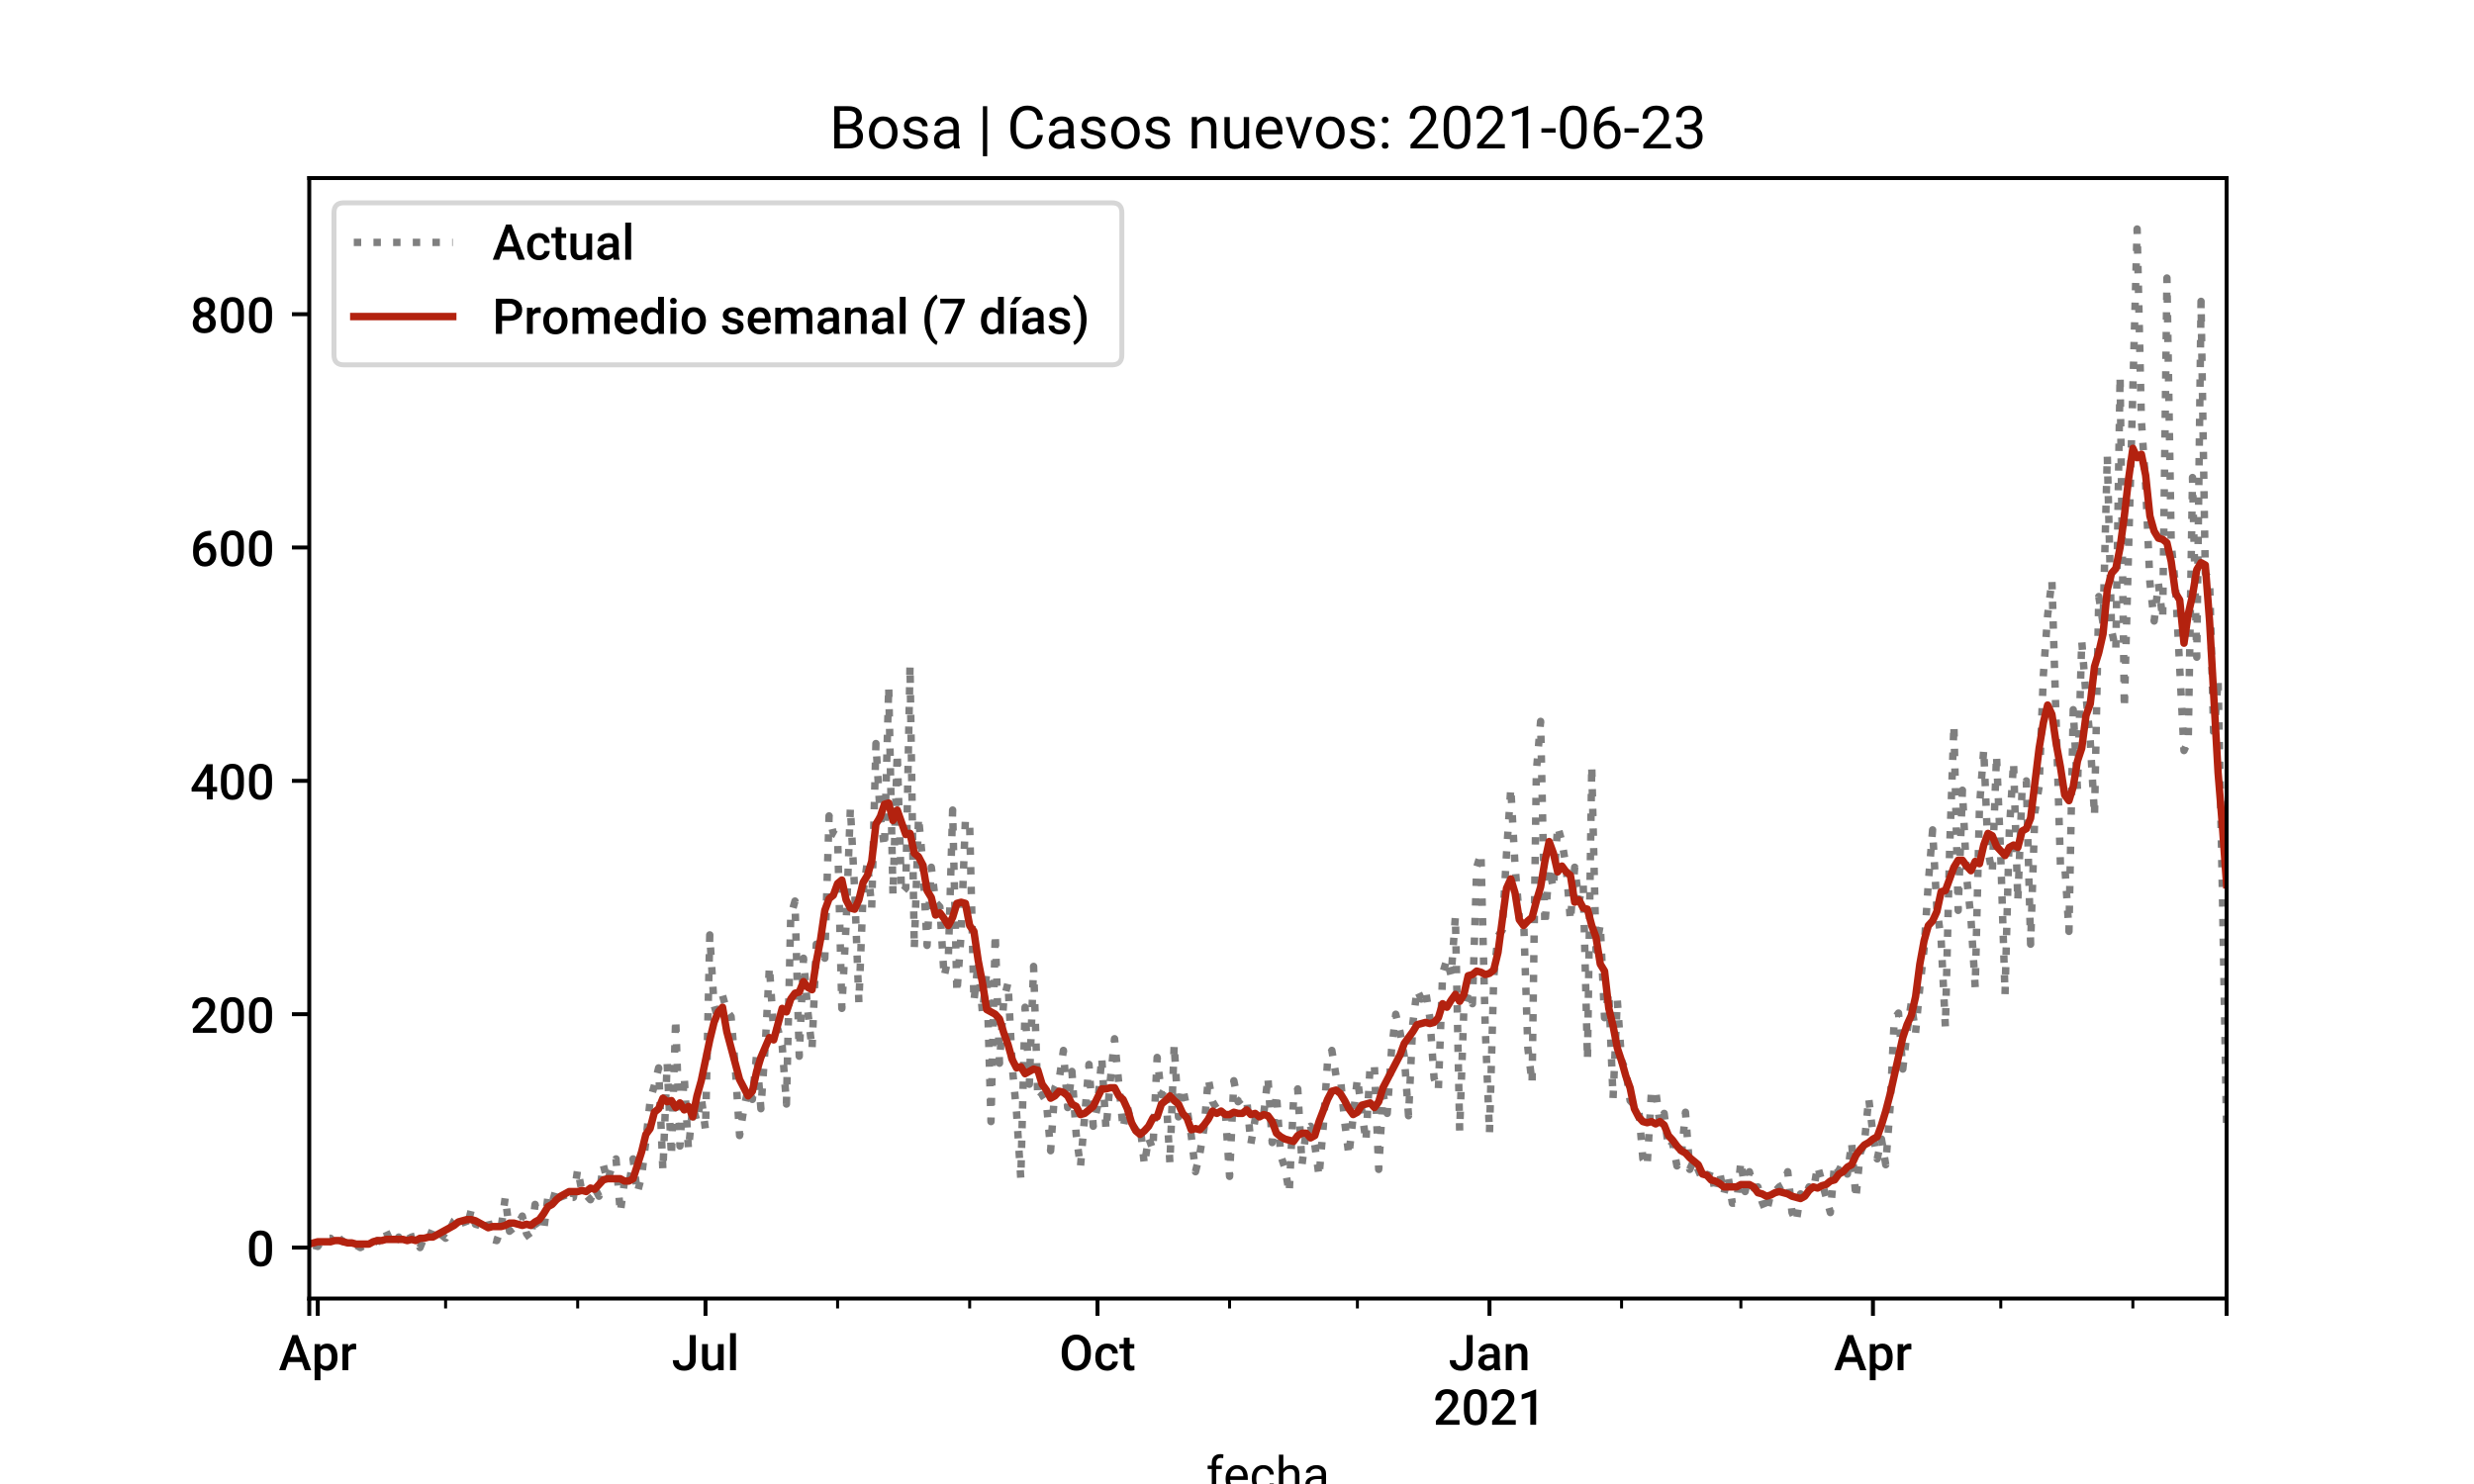 <?xml version="1.0" encoding="utf-8" standalone="no"?>
<!DOCTYPE svg PUBLIC "-//W3C//DTD SVG 1.1//EN"
  "http://www.w3.org/Graphics/SVG/1.1/DTD/svg11.dtd">
<!-- Created with matplotlib (https://matplotlib.org/) -->
<svg height="300pt" version="1.1" viewBox="0 0 500 300" width="500pt" xmlns="http://www.w3.org/2000/svg" xmlns:xlink="http://www.w3.org/1999/xlink">
 <defs>
  <style type="text/css">*{stroke-linecap:butt;stroke-linejoin:round;}</style>
 </defs>
 <g id="figure_1">
  <g id="patch_1">
   <path d="M 0 300 
L 500 300 
L 500 0 
L 0 0 
z
" style="fill:#ffffff;"/>
  </g>
  <g id="axes_1">
   <g id="patch_2">
    <path d="M 62.5 262.5 
L 450 262.5 
L 450 36 
L 62.5 36 
z
" style="fill:#ffffff;"/>
   </g>
   <g id="matplotlib.axis_1">
    <g id="xtick_1">
     <g id="line2d_1">
      <defs>
       <path d="M 0 0 
L 0 3.5 
" id="mea5e729e3e" style="stroke:#000000;stroke-width:0.8;"/>
      </defs>
      <g>
       <use style="stroke:#000000;stroke-width:0.8;" x="62.5" xlink:href="#mea5e729e3e" y="262.5"/>
      </g>
     </g>
    </g>
    <g id="xtick_2">
     <g id="line2d_2">
      <g>
       <use style="stroke:#000000;stroke-width:0.8;" x="64.222" xlink:href="#mea5e729e3e" y="262.5"/>
      </g>
     </g>
     <g id="text_1">
      <!-- Apr -->
      <g transform="translate(56.322 277)scale(0.1 -0.1)">
       <defs>
        <path d="M 47.016 16.547 
L 19.484 16.547 
L 13.719 0 
L 0.875 0 
L 27.734 71.094 
L 38.812 71.094 
L 65.719 0 
L 52.828 0 
z
M 22.953 26.516 
L 43.562 26.516 
L 33.25 56 
z
" id="Roboto-Medium-65"/>
        <path d="M 52.344 25.875 
Q 52.344 13.625 46.781 6.312 
Q 41.219 -0.984 31.844 -0.984 
Q 23.141 -0.984 17.922 4.734 
L 17.922 -20.312 
L 6.062 -20.312 
L 6.062 52.828 
L 17 52.828 
L 17.484 47.469 
Q 22.703 53.812 31.688 53.812 
Q 41.359 53.812 46.844 46.609 
Q 52.344 39.406 52.344 26.609 
z
M 40.531 26.906 
Q 40.531 34.812 37.375 39.453 
Q 34.234 44.094 28.375 44.094 
Q 21.094 44.094 17.922 38.094 
L 17.922 14.656 
Q 21.141 8.5 28.469 8.5 
Q 34.125 8.5 37.328 13.062 
Q 40.531 17.625 40.531 26.906 
z
" id="Roboto-Medium-112"/>
        <path d="M 33.734 42 
Q 31.391 42.391 28.906 42.391 
Q 20.75 42.391 17.922 36.141 
L 17.922 0 
L 6.062 0 
L 6.062 52.828 
L 17.391 52.828 
L 17.672 46.922 
Q 21.969 53.812 29.594 53.812 
Q 32.125 53.812 33.797 53.125 
z
" id="Roboto-Medium-114"/>
       </defs>
       <use xlink:href="#Roboto-Medium-65"/>
       <use x="66.553" xlink:href="#Roboto-Medium-112"/>
       <use x="122.852" xlink:href="#Roboto-Medium-114"/>
      </g>
     </g>
    </g>
    <g id="xtick_3">
     <g id="line2d_3">
      <g>
       <use style="stroke:#000000;stroke-width:0.8;" x="142.583" xlink:href="#mea5e729e3e" y="262.5"/>
      </g>
     </g>
     <g id="text_2">
      <!-- Jul -->
      <g transform="translate(135.753 277)scale(0.1 -0.1)">
       <defs>
        <path d="M 36.328 71.094 
L 48.641 71.094 
L 48.641 21.234 
Q 48.641 11.031 42.266 5.016 
Q 35.891 -0.984 25.438 -0.984 
Q 14.312 -0.984 8.25 4.625 
Q 2.203 10.25 2.203 20.266 
L 14.5 20.266 
Q 14.5 14.594 17.312 11.734 
Q 20.125 8.891 25.438 8.891 
Q 30.422 8.891 33.375 12.188 
Q 36.328 15.484 36.328 21.297 
z
" id="Roboto-Medium-74"/>
        <path d="M 38.094 5.172 
Q 32.859 -0.984 23.25 -0.984 
Q 14.656 -0.984 10.234 4.047 
Q 5.812 9.078 5.812 18.609 
L 5.812 52.828 
L 17.672 52.828 
L 17.672 18.75 
Q 17.672 8.688 26.031 8.688 
Q 34.672 8.688 37.703 14.891 
L 37.703 52.828 
L 49.562 52.828 
L 49.562 0 
L 38.375 0 
z
" id="Roboto-Medium-117"/>
        <path d="M 18.703 0 
L 6.844 0 
L 6.844 75 
L 18.703 75 
z
" id="Roboto-Medium-108"/>
       </defs>
       <use xlink:href="#Roboto-Medium-74"/>
       <use x="55.518" xlink:href="#Roboto-Medium-117"/>
       <use x="111.084" xlink:href="#Roboto-Medium-108"/>
      </g>
     </g>
    </g>
    <g id="xtick_4">
     <g id="line2d_4">
      <g>
       <use style="stroke:#000000;stroke-width:0.8;" x="221.806" xlink:href="#mea5e729e3e" y="262.5"/>
      </g>
     </g>
     <g id="text_3">
      <!-- Oct -->
      <g transform="translate(214.074 277)scale(0.1 -0.1)">
       <defs>
        <path d="M 63.969 33.688 
Q 63.969 23.25 60.344 15.359 
Q 56.734 7.469 50.016 3.234 
Q 43.312 -0.984 34.578 -0.984 
Q 25.922 -0.984 19.156 3.234 
Q 12.406 7.469 8.719 15.281 
Q 5.031 23.094 4.984 33.297 
L 4.984 37.312 
Q 4.984 47.703 8.672 55.656 
Q 12.359 63.625 19.062 67.844 
Q 25.781 72.078 34.469 72.078 
Q 43.172 72.078 49.875 67.891 
Q 56.594 63.719 60.25 55.875 
Q 63.922 48.047 63.969 37.641 
z
M 51.609 37.406 
Q 51.609 49.219 47.141 55.516 
Q 42.672 61.812 34.469 61.812 
Q 26.469 61.812 21.953 55.531 
Q 17.438 49.266 17.328 37.797 
L 17.328 33.688 
Q 17.328 21.969 21.891 15.578 
Q 26.469 9.188 34.578 9.188 
Q 42.781 9.188 47.188 15.438 
Q 51.609 21.688 51.609 33.688 
z
" id="Roboto-Medium-79"/>
        <path d="M 27.781 8.5 
Q 32.234 8.5 35.156 11.078 
Q 38.094 13.672 38.281 17.484 
L 49.469 17.484 
Q 49.266 12.547 46.375 8.266 
Q 43.5 4 38.562 1.5 
Q 33.641 -0.984 27.938 -0.984 
Q 16.844 -0.984 10.344 6.188 
Q 3.859 13.375 3.859 26.031 
L 3.859 27.25 
Q 3.859 39.312 10.297 46.562 
Q 16.75 53.812 27.875 53.812 
Q 37.312 53.812 43.234 48.312 
Q 49.172 42.828 49.469 33.891 
L 38.281 33.891 
Q 38.094 38.422 35.188 41.344 
Q 32.281 44.281 27.781 44.281 
Q 22.016 44.281 18.891 40.109 
Q 15.766 35.938 15.719 27.438 
L 15.719 25.531 
Q 15.719 16.938 18.812 12.719 
Q 21.922 8.5 27.781 8.5 
z
" id="Roboto-Medium-99"/>
        <path d="M 20.953 65.672 
L 20.953 52.828 
L 30.281 52.828 
L 30.281 44.047 
L 20.953 44.047 
L 20.953 14.547 
Q 20.953 11.531 22.141 10.188 
Q 23.344 8.844 26.422 8.844 
Q 28.469 8.844 30.562 9.328 
L 30.562 0.141 
Q 26.516 -0.984 22.75 -0.984 
Q 9.078 -0.984 9.078 14.109 
L 9.078 44.047 
L 0.391 44.047 
L 0.391 52.828 
L 9.078 52.828 
L 9.078 65.672 
z
" id="Roboto-Medium-116"/>
       </defs>
       <use xlink:href="#Roboto-Medium-79"/>
       <use x="69.043" xlink:href="#Roboto-Medium-99"/>
       <use x="121.387" xlink:href="#Roboto-Medium-116"/>
      </g>
     </g>
    </g>
    <g id="xtick_5">
     <g id="line2d_5">
      <g>
       <use style="stroke:#000000;stroke-width:0.8;" x="301.028" xlink:href="#mea5e729e3e" y="262.5"/>
      </g>
     </g>
     <g id="text_4">
      <!-- Jan -->
      <g transform="translate(292.766 277)scale(0.1 -0.1)">
       <defs>
        <path d="M 37.641 0 
Q 36.859 1.516 36.281 4.938 
Q 30.609 -0.984 22.406 -0.984 
Q 14.453 -0.984 9.422 3.562 
Q 4.391 8.109 4.391 14.797 
Q 4.391 23.25 10.656 27.766 
Q 16.938 32.281 28.609 32.281 
L 35.891 32.281 
L 35.891 35.75 
Q 35.891 39.844 33.594 42.312 
Q 31.297 44.781 26.609 44.781 
Q 22.562 44.781 19.969 42.75 
Q 17.391 40.719 17.391 37.594 
L 5.516 37.594 
Q 5.516 41.938 8.391 45.719 
Q 11.281 49.516 16.234 51.656 
Q 21.188 53.812 27.297 53.812 
Q 36.578 53.812 42.094 49.141 
Q 47.609 44.484 47.75 36.031 
L 47.75 12.203 
Q 47.75 5.078 49.75 0.828 
L 49.75 0 
z
M 24.609 8.547 
Q 28.125 8.547 31.219 10.25 
Q 34.328 11.969 35.891 14.844 
L 35.891 24.812 
L 29.5 24.812 
Q 22.906 24.812 19.578 22.516 
Q 16.266 20.219 16.266 16.016 
Q 16.266 12.594 18.531 10.562 
Q 20.797 8.547 24.609 8.547 
z
" id="Roboto-Medium-97"/>
        <path d="M 17.094 52.828 
L 17.438 46.734 
Q 23.297 53.812 32.812 53.812 
Q 49.312 53.812 49.609 34.906 
L 49.609 0 
L 37.75 0 
L 37.75 34.234 
Q 37.75 39.266 35.578 41.672 
Q 33.406 44.094 28.469 44.094 
Q 21.297 44.094 17.781 37.594 
L 17.781 0 
L 5.906 0 
L 5.906 52.828 
z
" id="Roboto-Medium-110"/>
       </defs>
       <use xlink:href="#Roboto-Medium-74"/>
       <use x="55.518" xlink:href="#Roboto-Medium-97"/>
       <use x="109.619" xlink:href="#Roboto-Medium-110"/>
      </g>
      <!-- 2021 -->
      <g transform="translate(289.659 288.031)scale(0.1 -0.1)">
       <defs>
        <path d="M 53.125 0 
L 5.328 0 
L 5.328 8.156 
L 29 33.984 
Q 34.125 39.703 36.297 43.531 
Q 38.484 47.359 38.484 51.219 
Q 38.484 56.297 35.625 59.422 
Q 32.766 62.547 27.938 62.547 
Q 22.172 62.547 19 59.031 
Q 15.828 55.516 15.828 49.422 
L 3.953 49.422 
Q 3.953 55.906 6.906 61.109 
Q 9.859 66.312 15.344 69.188 
Q 20.844 72.078 28.031 72.078 
Q 38.375 72.078 44.359 66.875 
Q 50.344 61.672 50.344 52.484 
Q 50.344 47.172 47.344 41.328 
Q 44.344 35.5 37.5 28.078 
L 20.125 9.469 
L 53.125 9.469 
z
" id="Roboto-Medium-50"/>
        <path d="M 51.656 29.938 
Q 51.656 14.594 45.922 6.797 
Q 40.188 -0.984 28.469 -0.984 
Q 16.938 -0.984 11.109 6.609 
Q 5.281 14.203 5.125 29.109 
L 5.125 41.406 
Q 5.125 56.734 10.859 64.406 
Q 16.609 72.078 28.375 72.078 
Q 40.047 72.078 45.781 64.594 
Q 51.516 57.125 51.656 42.234 
z
M 39.797 43.219 
Q 39.797 53.219 37.062 57.875 
Q 34.328 62.547 28.375 62.547 
Q 22.562 62.547 19.828 58.125 
Q 17.094 53.719 16.938 44.344 
L 16.938 28.219 
Q 16.938 18.266 19.719 13.375 
Q 22.516 8.5 28.469 8.5 
Q 34.188 8.5 36.922 13.016 
Q 39.656 17.531 39.797 27.156 
z
" id="Roboto-Medium-48"/>
        <path d="M 37.453 0 
L 25.641 0 
L 25.641 57.078 
L 8.203 51.125 
L 8.203 61.141 
L 35.938 71.344 
L 37.453 71.344 
z
" id="Roboto-Medium-49"/>
       </defs>
       <use xlink:href="#Roboto-Medium-50"/>
       <use x="56.836" xlink:href="#Roboto-Medium-48"/>
       <use x="113.672" xlink:href="#Roboto-Medium-50"/>
       <use x="170.508" xlink:href="#Roboto-Medium-49"/>
      </g>
     </g>
    </g>
    <g id="xtick_6">
     <g id="line2d_6">
      <g>
       <use style="stroke:#000000;stroke-width:0.8;" x="378.528" xlink:href="#mea5e729e3e" y="262.5"/>
      </g>
     </g>
     <g id="text_5">
      <!-- Apr -->
      <g transform="translate(370.628 277)scale(0.1 -0.1)">
       <use xlink:href="#Roboto-Medium-65"/>
       <use x="66.553" xlink:href="#Roboto-Medium-112"/>
       <use x="122.852" xlink:href="#Roboto-Medium-114"/>
      </g>
     </g>
    </g>
    <g id="xtick_7">
     <g id="line2d_7">
      <g>
       <use style="stroke:#000000;stroke-width:0.8;" x="450" xlink:href="#mea5e729e3e" y="262.5"/>
      </g>
     </g>
    </g>
    <g id="xtick_8">
     <g id="line2d_8">
      <defs>
       <path d="M 0 0 
L 0 2 
" id="m46656e8415" style="stroke:#000000;stroke-width:0.6;"/>
      </defs>
      <g>
       <use style="stroke:#000000;stroke-width:0.6;" x="90.056" xlink:href="#m46656e8415" y="262.5"/>
      </g>
     </g>
    </g>
    <g id="xtick_9">
     <g id="line2d_9">
      <g>
       <use style="stroke:#000000;stroke-width:0.6;" x="116.75" xlink:href="#m46656e8415" y="262.5"/>
      </g>
     </g>
    </g>
    <g id="xtick_10">
     <g id="line2d_10">
      <g>
       <use style="stroke:#000000;stroke-width:0.6;" x="169.278" xlink:href="#m46656e8415" y="262.5"/>
      </g>
     </g>
    </g>
    <g id="xtick_11">
     <g id="line2d_11">
      <g>
       <use style="stroke:#000000;stroke-width:0.6;" x="195.972" xlink:href="#m46656e8415" y="262.5"/>
      </g>
     </g>
    </g>
    <g id="xtick_12">
     <g id="line2d_12">
      <g>
       <use style="stroke:#000000;stroke-width:0.6;" x="248.5" xlink:href="#m46656e8415" y="262.5"/>
      </g>
     </g>
    </g>
    <g id="xtick_13">
     <g id="line2d_13">
      <g>
       <use style="stroke:#000000;stroke-width:0.6;" x="274.333" xlink:href="#m46656e8415" y="262.5"/>
      </g>
     </g>
    </g>
    <g id="xtick_14">
     <g id="line2d_14">
      <g>
       <use style="stroke:#000000;stroke-width:0.6;" x="327.722" xlink:href="#m46656e8415" y="262.5"/>
      </g>
     </g>
    </g>
    <g id="xtick_15">
     <g id="line2d_15">
      <g>
       <use style="stroke:#000000;stroke-width:0.6;" x="351.833" xlink:href="#m46656e8415" y="262.5"/>
      </g>
     </g>
    </g>
    <g id="xtick_16">
     <g id="line2d_16">
      <g>
       <use style="stroke:#000000;stroke-width:0.6;" x="404.361" xlink:href="#m46656e8415" y="262.5"/>
      </g>
     </g>
    </g>
    <g id="xtick_17">
     <g id="line2d_17">
      <g>
       <use style="stroke:#000000;stroke-width:0.6;" x="431.056" xlink:href="#m46656e8415" y="262.5"/>
      </g>
     </g>
    </g>
    <g id="text_6">
     <!-- fecha -->
     <g transform="translate(243.774 301.562)scale(0.1 -0.1)">
      <defs>
       <path d="M 11.281 0 
L 11.281 45.844 
L 2.938 45.844 
L 2.938 52.828 
L 11.281 52.828 
L 11.281 58.25 
Q 11.281 66.75 15.812 71.391 
Q 20.359 76.031 28.656 76.031 
Q 31.781 76.031 34.859 75.203 
L 34.375 67.875 
Q 32.078 68.312 29.5 68.312 
Q 25.094 68.312 22.703 65.75 
Q 20.312 63.188 20.312 58.406 
L 20.312 52.828 
L 31.594 52.828 
L 31.594 45.844 
L 20.312 45.844 
L 20.312 0 
z
" id="Roboto-Regular-102"/>
       <path d="M 28.766 -0.984 
Q 18.016 -0.984 11.281 6.078 
Q 4.547 13.141 4.547 24.953 
L 4.547 26.609 
Q 4.547 34.469 7.547 40.641 
Q 10.547 46.828 15.938 50.312 
Q 21.344 53.812 27.641 53.812 
Q 37.938 53.812 43.641 47.016 
Q 49.359 40.234 49.359 27.594 
L 49.359 23.828 
L 13.578 23.828 
Q 13.766 16.016 18.141 11.203 
Q 22.516 6.391 29.25 6.391 
Q 34.031 6.391 37.344 8.344 
Q 40.672 10.297 43.172 13.531 
L 48.688 9.234 
Q 42.047 -0.984 28.766 -0.984 
z
M 27.641 46.391 
Q 22.172 46.391 18.453 42.406 
Q 14.75 38.422 13.875 31.25 
L 40.328 31.25 
L 40.328 31.938 
Q 39.938 38.812 36.609 42.594 
Q 33.297 46.391 27.641 46.391 
z
" id="Roboto-Regular-101"/>
       <path d="M 28.031 6.391 
Q 32.859 6.391 36.469 9.312 
Q 40.094 12.25 40.484 16.656 
L 49.031 16.656 
Q 48.781 12.109 45.891 8 
Q 43.016 3.906 38.203 1.453 
Q 33.406 -0.984 28.031 -0.984 
Q 17.234 -0.984 10.859 6.219 
Q 4.5 13.422 4.5 25.922 
L 4.5 27.438 
Q 4.5 35.156 7.328 41.156 
Q 10.156 47.172 15.453 50.484 
Q 20.75 53.812 27.984 53.812 
Q 36.859 53.812 42.75 48.484 
Q 48.641 43.172 49.031 34.672 
L 40.484 34.672 
Q 40.094 39.797 36.594 43.094 
Q 33.109 46.391 27.984 46.391 
Q 21.094 46.391 17.312 41.422 
Q 13.531 36.469 13.531 27.094 
L 13.531 25.391 
Q 13.531 16.266 17.281 11.328 
Q 21.047 6.391 28.031 6.391 
z
" id="Roboto-Regular-99"/>
       <path d="M 15.875 46.438 
Q 21.875 53.812 31.5 53.812 
Q 48.25 53.812 48.391 34.906 
L 48.391 0 
L 39.359 0 
L 39.359 34.969 
Q 39.312 40.672 36.75 43.406 
Q 34.188 46.141 28.766 46.141 
Q 24.359 46.141 21.031 43.797 
Q 17.719 41.453 15.875 37.641 
L 15.875 0 
L 6.844 0 
L 6.844 75 
L 15.875 75 
z
" id="Roboto-Regular-104"/>
       <path d="M 39.453 0 
Q 38.672 1.562 38.188 5.562 
Q 31.891 -0.984 23.141 -0.984 
Q 15.328 -0.984 10.328 3.438 
Q 5.328 7.859 5.328 14.656 
Q 5.328 22.906 11.594 27.469 
Q 17.875 32.031 29.25 32.031 
L 38.031 32.031 
L 38.031 36.188 
Q 38.031 40.922 35.203 43.719 
Q 32.375 46.531 26.859 46.531 
Q 22.016 46.531 18.75 44.094 
Q 15.484 41.656 15.484 38.188 
L 6.391 38.188 
Q 6.391 42.141 9.203 45.828 
Q 12.016 49.516 16.812 51.656 
Q 21.625 53.812 27.391 53.812 
Q 36.531 53.812 41.703 49.234 
Q 46.875 44.672 47.078 36.672 
L 47.078 12.359 
Q 47.078 5.078 48.922 0.781 
L 48.922 0 
z
M 24.469 6.891 
Q 28.719 6.891 32.516 9.078 
Q 36.328 11.281 38.031 14.797 
L 38.031 25.641 
L 30.953 25.641 
Q 14.359 25.641 14.359 15.922 
Q 14.359 11.672 17.188 9.281 
Q 20.016 6.891 24.469 6.891 
z
" id="Roboto-Regular-97"/>
      </defs>
      <use xlink:href="#Roboto-Regular-102"/>
      <use x="34.717" xlink:href="#Roboto-Regular-101"/>
      <use x="87.695" xlink:href="#Roboto-Regular-99"/>
      <use x="140.039" xlink:href="#Roboto-Regular-104"/>
      <use x="195.117" xlink:href="#Roboto-Regular-97"/>
     </g>
    </g>
   </g>
   <g id="matplotlib.axis_2">
    <g id="ytick_1">
     <g id="line2d_18">
      <defs>
       <path d="M 0 0 
L -3.5 0 
" id="me36cb6177e" style="stroke:#000000;stroke-width:0.8;"/>
      </defs>
      <g>
       <use style="stroke:#000000;stroke-width:0.8;" x="62.5" xlink:href="#me36cb6177e" y="252.205"/>
      </g>
     </g>
     <g id="text_7">
      <!-- 0 -->
      <g transform="translate(49.816 255.955)scale(0.1 -0.1)">
       <use xlink:href="#Roboto-Medium-48"/>
      </g>
     </g>
    </g>
    <g id="ytick_2">
     <g id="line2d_19">
      <g>
       <use style="stroke:#000000;stroke-width:0.8;" x="62.5" xlink:href="#me36cb6177e" y="205.032"/>
      </g>
     </g>
     <g id="text_8">
      <!-- 200 -->
      <g transform="translate(38.447 208.782)scale(0.1 -0.1)">
       <use xlink:href="#Roboto-Medium-50"/>
       <use x="56.836" xlink:href="#Roboto-Medium-48"/>
       <use x="113.672" xlink:href="#Roboto-Medium-48"/>
      </g>
     </g>
    </g>
    <g id="ytick_3">
     <g id="line2d_20">
      <g>
       <use style="stroke:#000000;stroke-width:0.8;" x="62.5" xlink:href="#me36cb6177e" y="157.859"/>
      </g>
     </g>
     <g id="text_9">
      <!-- 400 -->
      <g transform="translate(38.447 161.609)scale(0.1 -0.1)">
       <defs>
        <path d="M 45.453 25.344 
L 54.297 25.344 
L 54.297 15.828 
L 45.453 15.828 
L 45.453 0 
L 33.594 0 
L 33.594 15.828 
L 2.875 15.828 
L 2.547 23.047 
L 33.203 71.094 
L 45.453 71.094 
z
M 14.984 25.344 
L 33.594 25.344 
L 33.594 55.031 
L 32.719 53.469 
z
" id="Roboto-Medium-52"/>
       </defs>
       <use xlink:href="#Roboto-Medium-52"/>
       <use x="56.836" xlink:href="#Roboto-Medium-48"/>
       <use x="113.672" xlink:href="#Roboto-Medium-48"/>
      </g>
     </g>
    </g>
    <g id="ytick_4">
     <g id="line2d_21">
      <g>
       <use style="stroke:#000000;stroke-width:0.8;" x="62.5" xlink:href="#me36cb6177e" y="110.686"/>
      </g>
     </g>
     <g id="text_10">
      <!-- 600 -->
      <g transform="translate(38.447 114.436)scale(0.1 -0.1)">
       <defs>
        <path d="M 42.234 71.438 
L 42.234 61.625 
L 40.766 61.625 
Q 30.812 61.469 24.844 56.141 
Q 18.891 50.828 17.781 41.062 
Q 23.484 47.078 32.375 47.078 
Q 41.797 47.078 47.234 40.438 
Q 52.688 33.797 52.688 23.297 
Q 52.688 12.453 46.312 5.734 
Q 39.938 -0.984 29.594 -0.984 
Q 18.953 -0.984 12.328 6.875 
Q 5.719 14.75 5.719 27.484 
L 5.719 31.547 
Q 5.719 50.25 14.812 60.844 
Q 23.922 71.438 41.016 71.438 
z
M 29.5 37.5 
Q 25.594 37.5 22.344 35.297 
Q 19.094 33.109 17.578 29.438 
L 17.578 25.828 
Q 17.578 17.922 20.891 13.25 
Q 24.219 8.594 29.484 8.594 
Q 34.766 8.594 37.844 12.547 
Q 40.922 16.5 40.922 22.938 
Q 40.922 29.391 37.797 33.438 
Q 34.672 37.5 29.5 37.5 
z
" id="Roboto-Medium-54"/>
       </defs>
       <use xlink:href="#Roboto-Medium-54"/>
       <use x="56.836" xlink:href="#Roboto-Medium-48"/>
       <use x="113.672" xlink:href="#Roboto-Medium-48"/>
      </g>
     </g>
    </g>
    <g id="ytick_5">
     <g id="line2d_22">
      <g>
       <use style="stroke:#000000;stroke-width:0.8;" x="62.5" xlink:href="#me36cb6177e" y="63.514"/>
      </g>
     </g>
     <g id="text_11">
      <!-- 800 -->
      <g transform="translate(38.447 67.264)scale(0.1 -0.1)">
       <defs>
        <path d="M 50.094 52.344 
Q 50.094 47.125 47.406 43.047 
Q 44.734 38.969 40.094 36.625 
Q 45.656 34.031 48.656 29.531 
Q 51.656 25.047 51.656 19.391 
Q 51.656 10.016 45.312 4.516 
Q 38.969 -0.984 28.422 -0.984 
Q 17.828 -0.984 11.453 4.531 
Q 5.078 10.062 5.078 19.391 
Q 5.078 25.094 8.109 29.641 
Q 11.141 34.188 16.609 36.625 
Q 12.016 38.969 9.344 43.047 
Q 6.688 47.125 6.688 52.344 
Q 6.688 61.422 12.547 66.75 
Q 18.406 72.078 28.375 72.078 
Q 38.375 72.078 44.234 66.75 
Q 50.094 61.422 50.094 52.344 
z
M 39.797 19.969 
Q 39.797 25.25 36.641 28.484 
Q 33.5 31.734 28.312 31.734 
Q 23.141 31.734 20.031 28.516 
Q 16.938 25.297 16.938 19.969 
Q 16.938 14.75 19.984 11.625 
Q 23.047 8.5 28.422 8.5 
Q 33.797 8.5 36.797 11.516 
Q 39.797 14.547 39.797 19.969 
z
M 38.281 51.906 
Q 38.281 56.547 35.594 59.547 
Q 32.906 62.547 28.359 62.547 
Q 23.828 62.547 21.188 59.688 
Q 18.562 56.844 18.562 51.906 
Q 18.562 47.016 21.219 44.141 
Q 23.875 41.266 28.406 41.266 
Q 32.953 41.266 35.609 44.141 
Q 38.281 47.016 38.281 51.906 
z
" id="Roboto-Medium-56"/>
       </defs>
       <use xlink:href="#Roboto-Medium-56"/>
       <use x="56.836" xlink:href="#Roboto-Medium-48"/>
       <use x="113.672" xlink:href="#Roboto-Medium-48"/>
      </g>
     </g>
    </g>
   </g>
   <g id="line2d_23">
    <path clip-path="url(#p4467d3d976)" d="M 63.361 251.733 
L 64.222 251.969 
L 65.083 250.789 
L 65.944 250.318 
L 66.806 250.318 
L 67.667 251.969 
L 68.528 250.318 
L 69.389 251.025 
L 71.111 251.025 
L 71.972 251.733 
L 72.833 252.205 
L 73.694 251.733 
L 75.417 251.261 
L 76.278 250.789 
L 77.139 251.025 
L 78 248.902 
L 78.861 250.789 
L 79.722 251.261 
L 80.583 250.082 
L 81.444 251.733 
L 82.306 250.553 
L 83.167 250.082 
L 84.028 249.846 
L 84.889 252.205 
L 85.75 250.082 
L 86.611 250.553 
L 87.472 248.431 
L 88.333 249.846 
L 89.194 249.61 
L 90.056 250.318 
L 91.778 246.78 
L 92.639 246.072 
L 93.5 245.836 
L 94.361 248.195 
L 95.222 244.657 
L 96.083 247.487 
L 96.944 247.723 
L 97.806 246.544 
L 98.667 246.78 
L 99.528 250.553 
L 100.389 250.789 
L 101.25 248.431 
L 102.111 242.062 
L 102.972 248.902 
L 104.694 247.487 
L 105.556 245.836 
L 106.417 249.374 
L 107.278 250.553 
L 108.139 243.478 
L 109 247.723 
L 109.861 248.902 
L 110.722 242.062 
L 111.583 243.242 
L 112.444 240.175 
L 113.306 240.647 
L 114.167 243.006 
L 115.028 242.062 
L 115.889 242.062 
L 116.75 236.402 
L 117.611 240.883 
L 118.472 241.591 
L 119.333 242.534 
L 120.194 240.175 
L 121.056 241.827 
L 121.917 235.458 
L 122.778 238.76 
L 123.639 235.93 
L 124.5 234.279 
L 125.361 245.129 
L 126.222 238.76 
L 127.083 239.704 
L 127.944 234.279 
L 128.806 241.119 
L 129.667 237.817 
L 130.528 230.741 
L 131.389 222.486 
L 132.25 219.419 
L 133.111 215.882 
L 133.972 236.638 
L 134.833 214.938 
L 135.694 233.807 
L 136.556 205.975 
L 137.417 231.684 
L 138.278 217.533 
L 139.139 232.392 
L 140 223.665 
L 140.861 226.731 
L 141.722 221.778 
L 142.583 228.382 
L 143.444 188.993 
L 144.306 203.145 
L 145.167 206.211 
L 146.028 201.258 
L 146.889 204.324 
L 147.75 205.504 
L 148.611 215.882 
L 149.472 229.562 
L 150.333 224.137 
L 151.194 220.127 
L 152.056 222.25 
L 152.917 213.051 
L 153.778 224.137 
L 154.639 211.636 
L 155.5 195.361 
L 156.361 208.57 
L 157.222 208.098 
L 158.083 211.4 
L 158.944 223.193 
L 159.806 185.219 
L 160.667 182.153 
L 161.528 213.523 
L 162.389 193.71 
L 163.25 204.324 
L 164.111 212.108 
L 164.972 190.88 
L 165.833 192.531 
L 166.694 193.71 
L 167.556 164.935 
L 168.417 168.473 
L 169.278 168.945 
L 170.139 203.852 
L 171 186.87 
L 171.861 163.284 
L 172.722 179.794 
L 173.583 202.673 
L 174.444 180.266 
L 175.306 174.134 
L 176.167 183.568 
L 177.028 150.311 
L 177.889 164.935 
L 178.75 171.303 
L 179.611 138.754 
L 180.472 180.974 
L 181.333 152.198 
L 182.194 180.502 
L 183.056 179.558 
L 183.917 134.509 
L 184.778 191.823 
L 185.639 165.171 
L 186.5 174.605 
L 187.361 191.116 
L 188.222 175.313 
L 189.083 182.389 
L 189.944 183.332 
L 190.806 197.484 
L 191.667 193.474 
L 192.528 163.756 
L 193.389 200.786 
L 194.25 188.757 
L 195.111 165.643 
L 195.972 166.822 
L 196.833 202.437 
L 197.694 194.418 
L 198.556 204.796 
L 199.417 196.541 
L 200.278 226.731 
L 201.139 188.757 
L 202 214.938 
L 202.861 202.201 
L 203.722 198.663 
L 204.583 215.646 
L 205.444 224.844 
L 206.306 238.289 
L 207.167 203.617 
L 208.028 219.184 
L 208.889 195.361 
L 209.75 222.25 
L 210.611 221.306 
L 211.472 222.722 
L 212.333 232.628 
L 213.194 219.891 
L 214.056 218.24 
L 214.917 212.344 
L 215.778 223.901 
L 216.639 216.589 
L 217.5 229.326 
L 218.361 235.93 
L 220.083 215.174 
L 220.944 227.675 
L 221.806 223.665 
L 222.667 213.759 
L 223.528 228.382 
L 224.389 218.476 
L 225.25 209.985 
L 226.972 228.146 
L 227.833 223.665 
L 228.694 227.203 
L 229.556 228.382 
L 230.417 227.439 
L 231.278 235.458 
L 232.139 230.033 
L 233 232.392 
L 233.861 213.759 
L 234.722 221.306 
L 235.583 219.891 
L 236.444 235.222 
L 237.306 211.164 
L 238.167 225.788 
L 239.028 219.891 
L 239.889 224.137 
L 240.75 229.562 
L 241.611 236.873 
L 242.472 233.335 
L 243.333 228.146 
L 244.194 218.004 
L 245.056 222.722 
L 245.917 224.137 
L 247.639 224.608 
L 248.5 237.817 
L 249.361 218.476 
L 250.222 222.722 
L 251.083 222.014 
L 251.944 222.014 
L 252.806 231.213 
L 253.667 226.26 
L 254.528 226.731 
L 255.389 225.316 
L 256.25 217.768 
L 257.111 230.977 
L 257.972 221.071 
L 258.833 233.571 
L 259.694 236.166 
L 260.556 241.119 
L 261.417 222.486 
L 262.278 220.127 
L 263.139 235.458 
L 264 228.382 
L 264.861 227.675 
L 265.722 231.449 
L 266.583 237.817 
L 267.444 227.675 
L 268.306 214.466 
L 269.167 212.344 
L 270.028 217.533 
L 270.889 217.768 
L 271.75 226.731 
L 272.611 233.571 
L 274.333 218.004 
L 276.056 230.741 
L 276.917 215.174 
L 277.778 215.646 
L 278.639 236.402 
L 279.5 221.071 
L 280.361 225.08 
L 281.222 212.344 
L 282.083 205.032 
L 282.944 208.57 
L 283.806 213.523 
L 284.667 225.552 
L 285.528 206.919 
L 286.389 200.079 
L 287.25 201.966 
L 288.111 200.315 
L 288.972 205.739 
L 289.833 218.004 
L 290.694 220.363 
L 291.556 196.777 
L 292.417 193.946 
L 293.278 197.248 
L 294.139 185.219 
L 295 228.618 
L 295.861 203.617 
L 296.722 200.786 
L 297.583 202.909 
L 298.444 175.313 
L 299.306 172.483 
L 300.167 207.626 
L 301.028 229.09 
L 301.889 197.484 
L 302.75 189.229 
L 303.611 188.05 
L 304.472 172.483 
L 305.333 159.274 
L 306.194 175.077 
L 307.056 185.455 
L 307.917 185.455 
L 308.778 211.872 
L 309.639 218.948 
L 310.5 155.972 
L 311.361 145.83 
L 312.222 187.106 
L 313.083 175.549 
L 313.944 179.558 
L 314.806 167.058 
L 315.667 170.124 
L 316.528 175.313 
L 317.389 186.163 
L 318.25 175.313 
L 319.111 182.153 
L 319.972 178.851 
L 320.833 214.23 
L 321.694 154.793 
L 322.556 192.059 
L 323.417 186.87 
L 324.278 205.739 
L 325.139 200.55 
L 326 222.014 
L 326.861 202.201 
L 327.722 214.466 
L 328.583 216.353 
L 329.444 222.486 
L 330.306 223.429 
L 331.167 223.901 
L 332.028 234.279 
L 332.889 235.694 
L 333.75 220.835 
L 334.611 220.363 
L 335.472 227.203 
L 336.333 225.08 
L 337.194 232.156 
L 338.056 231.213 
L 338.917 235.694 
L 339.778 233.807 
L 340.639 224.844 
L 341.5 236.402 
L 342.361 234.515 
L 344.083 238.524 
L 344.944 238.76 
L 345.806 236.402 
L 346.667 241.119 
L 347.528 236.873 
L 348.389 241.355 
L 349.25 237.817 
L 350.111 243.242 
L 350.972 243.242 
L 351.833 234.751 
L 352.694 240.883 
L 353.556 236.873 
L 354.417 240.175 
L 355.278 239.94 
L 356.139 243.006 
L 357 245.129 
L 357.861 241.355 
L 358.722 240.883 
L 359.583 239.94 
L 360.444 239.468 
L 361.306 236.873 
L 362.167 245.129 
L 363.028 247.016 
L 363.889 241.355 
L 364.75 242.298 
L 365.611 239.94 
L 366.472 240.883 
L 367.333 235.694 
L 369.917 245.129 
L 370.778 235.222 
L 371.639 236.638 
L 372.5 234.986 
L 373.361 237.345 
L 374.222 230.977 
L 375.083 242.298 
L 375.944 233.1 
L 376.806 230.977 
L 377.667 222.014 
L 378.528 229.326 
L 379.389 234.279 
L 380.25 230.269 
L 381.111 235.458 
L 381.972 224.137 
L 382.833 205.975 
L 383.694 204.796 
L 384.556 216.117 
L 385.417 208.57 
L 386.278 202.673 
L 387.139 208.806 
L 388 199.607 
L 388.861 191.823 
L 389.722 178.379 
L 390.583 167.765 
L 391.444 183.568 
L 392.306 189.937 
L 393.167 207.626 
L 394.028 171.539 
L 394.889 146.538 
L 395.75 184.04 
L 396.611 159.746 
L 397.472 177.436 
L 398.333 185.691 
L 399.194 199.607 
L 400.056 163.048 
L 400.917 151.491 
L 401.778 172.011 
L 402.639 176.492 
L 403.5 152.67 
L 404.361 173.19 
L 405.222 201.022 
L 406.083 168.001 
L 406.944 154.085 
L 407.806 182.153 
L 408.667 159.51 
L 409.528 157.859 
L 410.389 190.88 
L 411.25 164.227 
L 412.111 159.038 
L 412.972 136.395 
L 413.833 124.366 
L 414.694 117.29 
L 416.417 174.841 
L 417.278 174.605 
L 418.139 188.285 
L 419 143.471 
L 419.861 159.51 
L 420.722 129.555 
L 421.583 140.641 
L 422.444 149.84 
L 423.306 164.935 
L 424.167 120.593 
L 425.028 126.017 
L 425.889 92.053 
L 426.75 127.433 
L 427.611 131.442 
L 428.472 76.014 
L 429.333 143.235 
L 431.917 46.295 
L 432.778 84.977 
L 433.639 97.95 
L 434.5 117.762 
L 435.361 125.546 
L 436.222 117.998 
L 437.083 125.074 
L 437.944 56.202 
L 438.806 109.979 
L 439.667 118.47 
L 441.389 151.727 
L 442.25 149.84 
L 443.111 96.534 
L 443.972 132.857 
L 444.833 60.919 
L 445.694 115.875 
L 446.556 117.29 
L 447.417 149.604 
L 448.278 137.339 
L 449.139 179.794 
L 450 228.618 
L 450 228.618 
" style="fill:none;stroke:#000000;stroke-dasharray:1.5,2.475;stroke-dashoffset:0;stroke-opacity:0.5;stroke-width:1.5;"/>
   </g>
   <g id="line2d_24">
    <path clip-path="url(#p4467d3d976)" d="M 62.5 251.497 
L 64.222 251.025 
L 66.806 251.025 
L 67.667 250.789 
L 68.528 250.789 
L 70.25 251.261 
L 71.111 251.261 
L 71.972 251.497 
L 74.556 251.497 
L 75.417 251.025 
L 76.278 250.789 
L 77.139 250.789 
L 78 250.553 
L 81.444 250.553 
L 82.306 250.789 
L 83.167 250.553 
L 84.028 250.789 
L 84.889 250.318 
L 85.75 250.318 
L 86.611 250.082 
L 87.472 250.082 
L 91.778 247.723 
L 92.639 247.016 
L 94.361 246.544 
L 95.222 246.544 
L 96.083 246.78 
L 98.667 248.195 
L 99.528 247.959 
L 101.25 247.959 
L 102.111 247.723 
L 102.972 247.251 
L 103.833 247.251 
L 105.556 247.723 
L 106.417 247.487 
L 107.278 247.723 
L 108.139 247.016 
L 109 246.544 
L 109.861 245.364 
L 110.722 243.949 
L 111.583 243.478 
L 112.444 242.534 
L 113.306 241.827 
L 115.028 240.883 
L 116.75 240.883 
L 117.611 240.647 
L 118.472 240.883 
L 119.333 240.175 
L 120.194 240.411 
L 121.917 238.524 
L 122.778 238.289 
L 125.361 238.289 
L 126.222 238.76 
L 127.083 238.76 
L 127.944 238.289 
L 129.667 232.864 
L 130.528 229.326 
L 131.389 228.146 
L 132.25 224.844 
L 133.111 224.137 
L 133.972 222.014 
L 134.833 222.722 
L 135.694 222.486 
L 136.556 223.901 
L 137.417 222.957 
L 138.278 224.373 
L 139.139 223.665 
L 140 225.788 
L 140.861 221.542 
L 141.722 218.476 
L 143.444 210.221 
L 144.306 206.683 
L 145.167 204.56 
L 146.028 203.617 
L 146.889 208.57 
L 149.472 218.24 
L 151.194 221.542 
L 152.056 220.599 
L 152.917 216.589 
L 153.778 213.759 
L 155.5 209.749 
L 156.361 210.221 
L 158.083 203.852 
L 158.944 204.56 
L 159.806 201.966 
L 160.667 200.786 
L 161.528 200.55 
L 162.389 198.428 
L 163.25 199.607 
L 164.111 200.079 
L 164.972 194.418 
L 165.833 189.937 
L 166.694 184.04 
L 167.556 181.681 
L 168.417 180.974 
L 169.278 178.615 
L 170.139 177.907 
L 171 181.917 
L 171.861 183.568 
L 172.722 183.804 
L 173.583 181.917 
L 174.444 178.379 
L 175.306 176.964 
L 176.167 174.134 
L 177.028 166.586 
L 177.889 165.171 
L 178.75 162.576 
L 179.611 162.34 
L 180.472 165.878 
L 181.333 163.756 
L 183.056 168.709 
L 183.917 168.473 
L 184.778 172.483 
L 185.639 173.19 
L 186.5 174.841 
L 187.361 180.03 
L 188.222 181.445 
L 189.083 184.983 
L 189.944 184.512 
L 190.806 185.691 
L 191.667 187.106 
L 192.528 185.455 
L 193.389 182.625 
L 194.25 182.389 
L 195.111 182.625 
L 195.972 187.106 
L 196.833 188.285 
L 197.694 194.182 
L 198.556 198.663 
L 199.417 204.088 
L 201.139 205.032 
L 202 205.975 
L 202.861 208.806 
L 203.722 211.164 
L 204.583 214.23 
L 205.444 215.882 
L 206.306 215.646 
L 207.167 217.061 
L 208.889 216.117 
L 209.75 216.353 
L 210.611 219.184 
L 211.472 220.363 
L 212.333 222.014 
L 213.194 221.542 
L 214.056 220.599 
L 214.917 220.835 
L 215.778 221.542 
L 216.639 223.193 
L 217.5 223.665 
L 218.361 225.316 
L 219.222 225.08 
L 220.944 223.665 
L 222.667 220.127 
L 223.528 220.127 
L 224.389 219.891 
L 225.25 219.891 
L 226.111 221.542 
L 226.972 222.25 
L 227.833 224.137 
L 228.694 226.967 
L 229.556 228.618 
L 230.417 229.326 
L 231.278 228.618 
L 232.139 227.675 
L 233 226.024 
L 233.861 225.788 
L 234.722 223.193 
L 235.583 222.486 
L 236.444 221.542 
L 237.306 222.486 
L 238.167 223.193 
L 239.028 225.08 
L 239.889 226.024 
L 240.75 228.382 
L 241.611 228.146 
L 242.472 228.382 
L 243.333 227.439 
L 244.194 226.26 
L 245.056 224.608 
L 245.917 225.08 
L 246.778 224.608 
L 247.639 225.316 
L 248.5 225.316 
L 249.361 224.844 
L 250.222 225.08 
L 251.083 225.08 
L 251.944 224.373 
L 252.806 225.316 
L 253.667 225.08 
L 254.528 225.788 
L 255.389 225.316 
L 256.25 225.552 
L 257.111 226.731 
L 257.972 229.09 
L 258.833 229.797 
L 259.694 230.269 
L 261.417 230.741 
L 262.278 229.562 
L 263.139 229.09 
L 264 229.09 
L 264.861 230.033 
L 265.722 229.562 
L 266.583 226.731 
L 268.306 222.25 
L 269.167 220.599 
L 270.028 220.363 
L 270.889 221.071 
L 271.75 222.486 
L 272.611 224.137 
L 273.472 225.316 
L 274.333 224.844 
L 275.194 223.429 
L 276.917 222.957 
L 277.778 223.901 
L 278.639 222.722 
L 279.5 219.891 
L 282.944 213.287 
L 283.806 210.928 
L 285.528 208.57 
L 286.389 207.155 
L 288.111 206.683 
L 288.972 206.919 
L 289.833 206.683 
L 290.694 205.739 
L 291.556 202.909 
L 292.417 203.617 
L 293.278 202.201 
L 294.139 201.022 
L 295 202.437 
L 295.861 201.022 
L 296.722 197.248 
L 297.583 197.012 
L 298.444 196.305 
L 299.306 196.541 
L 300.167 197.012 
L 301.028 196.777 
L 301.889 196.069 
L 302.75 192.531 
L 304.472 179.558 
L 305.333 177.672 
L 306.194 180.502 
L 307.056 185.927 
L 307.917 187.106 
L 308.778 186.163 
L 309.639 185.455 
L 310.5 182.153 
L 311.361 179.323 
L 312.222 174.134 
L 313.083 170.124 
L 313.944 172.483 
L 314.806 176.256 
L 315.667 175.077 
L 316.528 176.256 
L 317.389 176.964 
L 318.25 182.389 
L 319.111 181.917 
L 319.972 183.568 
L 320.833 183.804 
L 321.694 187.106 
L 322.556 189.465 
L 323.417 194.89 
L 324.278 196.305 
L 325.139 203.852 
L 326 207.39 
L 326.861 211.872 
L 327.722 214.466 
L 328.583 217.533 
L 329.444 219.891 
L 330.306 224.137 
L 331.167 225.788 
L 332.028 226.731 
L 332.889 226.967 
L 333.75 226.731 
L 334.611 227.203 
L 335.472 226.731 
L 336.333 227.439 
L 337.194 229.562 
L 338.056 230.505 
L 338.917 231.684 
L 339.778 232.628 
L 340.639 233.1 
L 341.5 234.043 
L 343.222 235.458 
L 344.083 237.345 
L 344.944 237.581 
L 345.806 238.524 
L 346.667 238.76 
L 347.528 239.232 
L 348.389 239.94 
L 350.972 239.94 
L 351.833 239.468 
L 353.556 239.468 
L 354.417 239.94 
L 355.278 241.119 
L 356.139 241.355 
L 357 241.827 
L 357.861 241.591 
L 358.722 241.119 
L 359.583 240.883 
L 361.306 241.355 
L 362.167 241.827 
L 363.889 242.298 
L 364.75 241.827 
L 365.611 240.647 
L 366.472 239.94 
L 367.333 240.175 
L 368.194 239.704 
L 369.056 239.468 
L 369.917 238.76 
L 370.778 238.524 
L 371.639 237.345 
L 372.5 236.873 
L 373.361 235.93 
L 374.222 235.458 
L 375.083 233.571 
L 375.944 232.392 
L 376.806 231.449 
L 377.667 230.977 
L 378.528 230.269 
L 379.389 229.797 
L 380.25 227.439 
L 381.111 224.608 
L 381.972 221.306 
L 384.556 209.749 
L 385.417 207.155 
L 386.278 205.268 
L 387.139 201.494 
L 388 194.89 
L 388.861 190.172 
L 389.722 187.106 
L 390.583 186.163 
L 391.444 184.276 
L 392.306 180.266 
L 393.167 180.03 
L 394.889 175.313 
L 395.75 173.898 
L 396.611 173.898 
L 397.472 175.077 
L 398.333 176.021 
L 399.194 174.134 
L 400.056 174.605 
L 400.917 170.832 
L 401.778 168.473 
L 402.639 168.945 
L 403.5 171.067 
L 405.222 172.954 
L 406.083 171.303 
L 406.944 170.832 
L 407.806 171.303 
L 408.667 168.001 
L 409.528 167.529 
L 410.389 165.407 
L 412.111 151.255 
L 412.972 146.066 
L 413.833 142.528 
L 414.694 144.415 
L 415.556 150.311 
L 416.417 155.029 
L 417.278 160.689 
L 418.139 161.869 
L 419 159.038 
L 419.861 153.849 
L 420.722 151.255 
L 421.583 144.651 
L 422.444 142.292 
L 423.306 134.744 
L 424.167 131.914 
L 425.028 128.14 
L 425.889 119.177 
L 426.75 115.875 
L 427.611 114.932 
L 428.472 110.686 
L 429.333 104.318 
L 430.194 96.77 
L 431.056 90.638 
L 431.917 92.525 
L 432.778 91.817 
L 433.639 96.063 
L 434.5 104.318 
L 435.361 107.384 
L 436.222 108.799 
L 437.083 109.035 
L 437.944 109.743 
L 438.806 113.517 
L 439.667 119.885 
L 440.528 121.3 
L 441.389 130.027 
L 442.25 124.131 
L 443.111 120.357 
L 443.972 115.168 
L 444.833 113.752 
L 445.694 114.224 
L 446.556 125.546 
L 448.278 156.208 
L 449.139 166.822 
L 450 178.851 
L 450 178.851 
" style="fill:none;stroke:#b3220f;stroke-linecap:square;stroke-width:1.5;"/>
   </g>
   <g id="patch_3">
    <path d="M 62.5 262.5 
L 62.5 36 
" style="fill:none;stroke:#000000;stroke-linecap:square;stroke-linejoin:miter;stroke-width:0.8;"/>
   </g>
   <g id="patch_4">
    <path d="M 450 262.5 
L 450 36 
" style="fill:none;stroke:#000000;stroke-linecap:square;stroke-linejoin:miter;stroke-width:0.8;"/>
   </g>
   <g id="patch_5">
    <path d="M 62.5 262.5 
L 450 262.5 
" style="fill:none;stroke:#000000;stroke-linecap:square;stroke-linejoin:miter;stroke-width:0.8;"/>
   </g>
   <g id="patch_6">
    <path d="M 62.5 36 
L 450 36 
" style="fill:none;stroke:#000000;stroke-linecap:square;stroke-linejoin:miter;stroke-width:0.8;"/>
   </g>
   <g id="text_12">
    <!-- Bosa | Casos nuevos: 2021-06-23 -->
    <g transform="translate(167.618 30)scale(0.12 -0.12)">
     <defs>
      <path d="M 8.25 0 
L 8.25 71.094 
L 31.5 71.094 
Q 43.062 71.094 48.891 66.312 
Q 54.734 61.531 54.734 52.156 
Q 54.734 47.172 51.906 43.328 
Q 49.078 39.5 44.188 37.406 
Q 49.953 35.797 53.297 31.281 
Q 56.641 26.766 56.641 20.516 
Q 56.641 10.938 50.438 5.469 
Q 44.234 0 32.906 0 
z
M 17.625 33.25 
L 17.625 7.672 
L 33.109 7.672 
Q 39.656 7.672 43.438 11.062 
Q 47.219 14.453 47.219 20.406 
Q 47.219 33.25 33.25 33.25 
z
M 17.625 40.766 
L 31.781 40.766 
Q 37.938 40.766 41.625 43.844 
Q 45.312 46.922 45.312 52.203 
Q 45.312 58.062 41.891 60.719 
Q 38.484 63.375 31.5 63.375 
L 17.625 63.375 
z
" id="Roboto-Regular-66"/>
      <path d="M 4.438 26.906 
Q 4.438 34.672 7.484 40.875 
Q 10.547 47.078 15.984 50.438 
Q 21.438 53.812 28.422 53.812 
Q 39.203 53.812 45.875 46.344 
Q 52.547 38.875 52.547 26.469 
L 52.547 25.828 
Q 52.547 18.109 49.578 11.984 
Q 46.625 5.859 41.125 2.438 
Q 35.641 -0.984 28.516 -0.984 
Q 17.781 -0.984 11.109 6.484 
Q 4.438 13.969 4.438 26.266 
z
M 13.531 25.828 
Q 13.531 17.047 17.609 11.719 
Q 21.688 6.391 28.516 6.391 
Q 35.406 6.391 39.453 11.781 
Q 43.5 17.188 43.5 26.906 
Q 43.5 35.594 39.375 40.984 
Q 35.25 46.391 28.422 46.391 
Q 21.734 46.391 17.625 41.062 
Q 13.531 35.75 13.531 25.828 
z
" id="Roboto-Regular-111"/>
      <path d="M 37.594 14.016 
Q 37.594 17.672 34.828 19.703 
Q 32.078 21.734 25.219 23.188 
Q 18.359 24.656 14.328 26.703 
Q 10.297 28.766 8.375 31.594 
Q 6.453 34.422 6.453 38.328 
Q 6.453 44.828 11.938 49.312 
Q 17.438 53.812 25.984 53.812 
Q 34.969 53.812 40.547 49.172 
Q 46.141 44.531 46.141 37.312 
L 37.062 37.312 
Q 37.062 41.016 33.906 43.703 
Q 30.766 46.391 25.984 46.391 
Q 21.047 46.391 18.266 44.234 
Q 15.484 42.094 15.484 38.625 
Q 15.484 35.359 18.062 33.688 
Q 20.656 32.031 27.422 30.516 
Q 34.188 29 38.375 26.906 
Q 42.578 24.812 44.594 21.844 
Q 46.625 18.891 46.625 14.656 
Q 46.625 7.562 40.953 3.281 
Q 35.297 -0.984 26.266 -0.984 
Q 19.922 -0.984 15.031 1.266 
Q 10.156 3.516 7.391 7.547 
Q 4.641 11.578 4.641 16.266 
L 13.672 16.266 
Q 13.922 11.719 17.312 9.047 
Q 20.703 6.391 26.266 6.391 
Q 31.391 6.391 34.484 8.469 
Q 37.594 10.547 37.594 14.016 
z
" id="Roboto-Regular-115"/>
      <path id="Roboto-Regular-32"/>
      <path d="M 15.828 -13.188 
L 8.547 -13.188 
L 8.547 71.094 
L 15.828 71.094 
z
" id="Roboto-Regular-124"/>
      <path d="M 60.547 22.562 
Q 59.234 11.281 52.219 5.141 
Q 45.219 -0.984 33.594 -0.984 
Q 21 -0.984 13.406 8.047 
Q 5.812 17.094 5.812 32.234 
L 5.812 39.062 
Q 5.812 48.969 9.344 56.484 
Q 12.891 64.016 19.375 68.047 
Q 25.875 72.078 34.422 72.078 
Q 45.75 72.078 52.578 65.75 
Q 59.422 59.422 60.547 48.25 
L 51.125 48.25 
Q 49.906 56.734 45.828 60.547 
Q 41.75 64.359 34.422 64.359 
Q 25.438 64.359 20.328 57.719 
Q 15.234 51.078 15.234 38.812 
L 15.234 31.938 
Q 15.234 20.359 20.062 13.516 
Q 24.906 6.688 33.594 6.688 
Q 41.406 6.688 45.578 10.219 
Q 49.75 13.766 51.125 22.562 
z
" id="Roboto-Regular-67"/>
      <path d="M 15.375 52.828 
L 15.672 46.188 
Q 21.734 53.812 31.5 53.812 
Q 48.25 53.812 48.391 34.906 
L 48.391 0 
L 39.359 0 
L 39.359 34.969 
Q 39.312 40.672 36.75 43.406 
Q 34.188 46.141 28.766 46.141 
Q 24.359 46.141 21.031 43.797 
Q 17.719 41.453 15.875 37.641 
L 15.875 0 
L 6.844 0 
L 6.844 52.828 
z
" id="Roboto-Regular-110"/>
      <path d="M 39.453 5.219 
Q 34.188 -0.984 23.969 -0.984 
Q 15.531 -0.984 11.109 3.922 
Q 6.688 8.844 6.641 18.453 
L 6.641 52.828 
L 15.672 52.828 
L 15.672 18.703 
Q 15.672 6.688 25.438 6.688 
Q 35.797 6.688 39.203 14.406 
L 39.203 52.828 
L 48.25 52.828 
L 48.25 0 
L 39.656 0 
z
" id="Roboto-Regular-117"/>
      <path d="M 24.266 12.25 
L 37.359 52.828 
L 46.578 52.828 
L 27.641 0 
L 20.75 0 
L 1.609 52.828 
L 10.844 52.828 
z
" id="Roboto-Regular-118"/>
      <path d="M 6.547 4.734 
Q 6.547 7.078 7.938 8.641 
Q 9.328 10.203 12.109 10.203 
Q 14.891 10.203 16.328 8.641 
Q 17.781 7.078 17.781 4.734 
Q 17.781 2.484 16.328 0.969 
Q 14.891 -0.531 12.109 -0.531 
Q 9.328 -0.531 7.938 0.969 
Q 6.547 2.484 6.547 4.734 
z
M 6.594 47.844 
Q 6.594 50.188 7.984 51.75 
Q 9.375 53.312 12.156 53.312 
Q 14.938 53.312 16.375 51.75 
Q 17.828 50.188 17.828 47.844 
Q 17.828 45.594 16.375 44.078 
Q 14.938 42.578 12.156 42.578 
Q 9.375 42.578 7.984 44.078 
Q 6.594 45.594 6.594 47.844 
z
" id="Roboto-Regular-58"/>
      <path d="M 52.484 0 
L 5.906 0 
L 5.906 6.5 
L 30.516 33.844 
Q 35.984 40.047 38.062 43.922 
Q 40.141 47.797 40.141 51.953 
Q 40.141 57.516 36.766 61.078 
Q 33.406 64.656 27.781 64.656 
Q 21.047 64.656 17.312 60.812 
Q 13.578 56.984 13.578 50.141 
L 4.547 50.141 
Q 4.547 59.969 10.859 66.016 
Q 17.188 72.078 27.781 72.078 
Q 37.703 72.078 43.453 66.875 
Q 49.219 61.672 49.219 53.031 
Q 49.219 42.531 35.844 28.031 
L 16.797 7.375 
L 52.484 7.375 
z
" id="Roboto-Regular-50"/>
      <path d="M 50.484 30.328 
Q 50.484 14.453 45.062 6.734 
Q 39.656 -0.984 28.125 -0.984 
Q 16.75 -0.984 11.281 6.562 
Q 5.812 14.109 5.609 29.109 
L 5.609 41.156 
Q 5.609 56.844 11.031 64.453 
Q 16.453 72.078 28.031 72.078 
Q 39.5 72.078 44.922 64.719 
Q 50.344 57.375 50.484 42.047 
z
M 41.453 42.672 
Q 41.453 54.156 38.234 59.406 
Q 35.016 64.656 28.031 64.656 
Q 21.094 64.656 17.922 59.422 
Q 14.75 54.203 14.656 43.359 
L 14.656 28.906 
Q 14.656 17.391 18 11.891 
Q 21.344 6.391 28.125 6.391 
Q 34.812 6.391 38.062 11.562 
Q 41.312 16.75 41.453 27.875 
z
" id="Roboto-Regular-48"/>
      <path d="M 35.594 0 
L 26.516 0 
L 26.516 60.203 
L 8.297 53.516 
L 8.297 61.719 
L 34.188 71.438 
L 35.594 71.438 
z
" id="Roboto-Regular-49"/>
      <path d="M 25.641 26.516 
L 1.812 26.516 
L 1.812 33.891 
L 25.641 33.891 
z
" id="Roboto-Regular-45"/>
      <path d="M 41.359 71.141 
L 41.359 63.484 
L 39.703 63.484 
Q 29.156 63.281 22.906 57.219 
Q 16.656 51.172 15.672 40.188 
Q 21.297 46.625 31 46.625 
Q 40.281 46.625 45.828 40.078 
Q 51.375 33.547 51.375 23.188 
Q 51.375 12.203 45.391 5.609 
Q 39.406 -0.984 29.344 -0.984 
Q 19.141 -0.984 12.797 6.859 
Q 6.453 14.703 6.453 27.047 
L 6.453 30.516 
Q 6.453 50.141 14.812 60.516 
Q 23.188 70.906 39.75 71.141 
z
M 29.5 39.109 
Q 24.859 39.109 20.953 36.328 
Q 17.047 33.547 15.531 29.344 
L 15.531 26.031 
Q 15.531 17.234 19.484 11.859 
Q 23.438 6.5 29.344 6.5 
Q 35.453 6.5 38.938 10.984 
Q 42.438 15.484 42.438 22.75 
Q 42.438 30.078 38.891 34.594 
Q 35.359 39.109 29.5 39.109 
z
" id="Roboto-Regular-54"/>
      <path d="M 19.047 39.938 
L 25.828 39.938 
Q 32.234 40.047 35.891 43.312 
Q 39.547 46.578 39.547 52.156 
Q 39.547 64.656 27.094 64.656 
Q 21.234 64.656 17.75 61.297 
Q 14.266 57.953 14.266 52.438 
L 5.219 52.438 
Q 5.219 60.891 11.391 66.484 
Q 17.578 72.078 27.094 72.078 
Q 37.156 72.078 42.859 66.75 
Q 48.578 61.422 48.578 51.953 
Q 48.578 47.312 45.578 42.969 
Q 42.578 38.625 37.406 36.469 
Q 43.266 34.625 46.453 30.328 
Q 49.656 26.031 49.656 19.828 
Q 49.656 10.25 43.406 4.625 
Q 37.156 -0.984 27.141 -0.984 
Q 17.141 -0.984 10.859 4.438 
Q 4.594 9.859 4.594 18.75 
L 13.672 18.75 
Q 13.672 13.141 17.328 9.766 
Q 21 6.391 27.156 6.391 
Q 33.688 6.391 37.156 9.812 
Q 40.625 13.234 40.625 19.625 
Q 40.625 25.828 36.812 29.141 
Q 33.016 32.469 25.828 32.562 
L 19.047 32.562 
z
" id="Roboto-Regular-51"/>
     </defs>
     <use xlink:href="#Roboto-Regular-66"/>
     <use x="62.256" xlink:href="#Roboto-Regular-111"/>
     <use x="119.287" xlink:href="#Roboto-Regular-115"/>
     <use x="170.85" xlink:href="#Roboto-Regular-97"/>
     <use x="225.244" xlink:href="#Roboto-Regular-32"/>
     <use x="250" xlink:href="#Roboto-Regular-124"/>
     <use x="274.365" xlink:href="#Roboto-Regular-32"/>
     <use x="299.121" xlink:href="#Roboto-Regular-67"/>
     <use x="364.209" xlink:href="#Roboto-Regular-97"/>
     <use x="418.604" xlink:href="#Roboto-Regular-115"/>
     <use x="470.166" xlink:href="#Roboto-Regular-111"/>
     <use x="527.197" xlink:href="#Roboto-Regular-115"/>
     <use x="578.76" xlink:href="#Roboto-Regular-32"/>
     <use x="603.516" xlink:href="#Roboto-Regular-110"/>
     <use x="658.691" xlink:href="#Roboto-Regular-117"/>
     <use x="713.818" xlink:href="#Roboto-Regular-101"/>
     <use x="766.797" xlink:href="#Roboto-Regular-118"/>
     <use x="815.234" xlink:href="#Roboto-Regular-111"/>
     <use x="872.266" xlink:href="#Roboto-Regular-115"/>
     <use x="923.828" xlink:href="#Roboto-Regular-58"/>
     <use x="948.047" xlink:href="#Roboto-Regular-32"/>
     <use x="972.803" xlink:href="#Roboto-Regular-50"/>
     <use x="1028.955" xlink:href="#Roboto-Regular-48"/>
     <use x="1085.107" xlink:href="#Roboto-Regular-50"/>
     <use x="1141.26" xlink:href="#Roboto-Regular-49"/>
     <use x="1197.412" xlink:href="#Roboto-Regular-45"/>
     <use x="1225" xlink:href="#Roboto-Regular-48"/>
     <use x="1281.152" xlink:href="#Roboto-Regular-54"/>
     <use x="1337.305" xlink:href="#Roboto-Regular-45"/>
     <use x="1364.893" xlink:href="#Roboto-Regular-50"/>
     <use x="1421.045" xlink:href="#Roboto-Regular-51"/>
    </g>
   </g>
   <g id="legend_1">
    <g id="patch_7">
     <path d="M 69.5 73.756 
L 224.727 73.756 
Q 226.727 73.756 226.727 71.756 
L 226.727 43 
Q 226.727 41 224.727 41 
L 69.5 41 
Q 67.5 41 67.5 43 
L 67.5 71.756 
Q 67.5 73.756 69.5 73.756 
z
" style="fill:#ffffff;opacity:0.8;stroke:#cccccc;stroke-linejoin:miter;"/>
    </g>
    <g id="line2d_25">
     <path d="M 71.5 49 
L 91.5 49 
" style="fill:none;stroke:#000000;stroke-dasharray:1.5,2.475;stroke-dashoffset:0;stroke-opacity:0.5;stroke-width:1.5;"/>
    </g>
    <g id="line2d_26"/>
    <g id="text_13">
     <!-- Actual -->
     <g transform="translate(99.5 52.5)scale(0.1 -0.1)">
      <use xlink:href="#Roboto-Medium-65"/>
      <use x="66.553" xlink:href="#Roboto-Medium-99"/>
      <use x="118.896" xlink:href="#Roboto-Medium-116"/>
      <use x="152.148" xlink:href="#Roboto-Medium-117"/>
      <use x="207.715" xlink:href="#Roboto-Medium-97"/>
      <use x="261.816" xlink:href="#Roboto-Medium-108"/>
     </g>
    </g>
    <g id="line2d_27">
     <path d="M 71.5 63.995 
L 91.5 63.995 
" style="fill:none;stroke:#b3220f;stroke-linecap:square;stroke-width:1.5;"/>
    </g>
    <g id="line2d_28"/>
    <g id="text_14">
     <!-- Promedio semanal (7 días)  -->
     <g transform="translate(99.5 67.495)scale(0.1 -0.1)">
      <defs>
       <path d="M 19.578 26.422 
L 19.578 0 
L 7.234 0 
L 7.234 71.094 
L 34.422 71.094 
Q 46.344 71.094 53.344 64.891 
Q 60.359 58.688 60.359 48.484 
Q 60.359 38.031 53.484 32.219 
Q 46.625 26.422 34.281 26.422 
z
M 19.578 36.328 
L 34.422 36.328 
Q 41.016 36.328 44.484 39.422 
Q 47.953 42.531 47.953 48.391 
Q 47.953 54.156 44.438 57.594 
Q 40.922 61.031 34.766 61.141 
L 19.578 61.141 
z
" id="Roboto-Medium-80"/>
       <path d="M 3.859 26.906 
Q 3.859 34.672 6.938 40.891 
Q 10.016 47.125 15.578 50.469 
Q 21.141 53.812 28.375 53.812 
Q 39.062 53.812 45.719 46.922 
Q 52.391 40.047 52.938 28.656 
L 52.984 25.875 
Q 52.984 18.062 49.969 11.906 
Q 46.969 5.766 41.375 2.391 
Q 35.797 -0.984 28.469 -0.984 
Q 17.281 -0.984 10.562 6.469 
Q 3.859 13.922 3.859 26.312 
z
M 15.719 25.875 
Q 15.719 17.719 19.094 13.109 
Q 22.469 8.5 28.469 8.5 
Q 34.469 8.5 37.812 13.188 
Q 41.156 17.875 41.156 26.906 
Q 41.156 34.906 37.719 39.594 
Q 34.281 44.281 28.375 44.281 
Q 22.562 44.281 19.141 39.672 
Q 15.719 35.062 15.719 25.875 
z
" id="Roboto-Medium-111"/>
       <path d="M 17.234 52.828 
L 17.578 47.312 
Q 23.141 53.812 32.812 53.812 
Q 43.406 53.812 47.312 45.703 
Q 53.078 53.812 63.531 53.812 
Q 72.266 53.812 76.531 48.969 
Q 80.812 44.141 80.906 34.719 
L 80.906 0 
L 69.047 0 
L 69.047 34.375 
Q 69.047 39.406 66.844 41.75 
Q 64.656 44.094 59.578 44.094 
Q 55.516 44.094 52.953 41.922 
Q 50.391 39.75 49.359 36.234 
L 49.422 0 
L 37.547 0 
L 37.547 34.766 
Q 37.312 44.094 28.031 44.094 
Q 20.906 44.094 17.922 38.281 
L 17.922 0 
L 6.062 0 
L 6.062 52.828 
z
" id="Roboto-Medium-109"/>
       <path d="M 29.344 -0.984 
Q 18.062 -0.984 11.047 6.125 
Q 4.047 13.234 4.047 25.047 
L 4.047 26.516 
Q 4.047 34.422 7.094 40.641 
Q 10.156 46.875 15.672 50.344 
Q 21.188 53.812 27.984 53.812 
Q 38.766 53.812 44.641 46.922 
Q 50.531 40.047 50.531 27.438 
L 50.531 22.656 
L 16.016 22.656 
Q 16.547 16.109 20.375 12.297 
Q 24.219 8.5 30.031 8.5 
Q 38.188 8.5 43.312 15.094 
L 49.703 8.984 
Q 46.531 4.25 41.234 1.625 
Q 35.938 -0.984 29.344 -0.984 
z
M 27.938 44.281 
Q 23.047 44.281 20.047 40.859 
Q 17.047 37.453 16.219 31.344 
L 38.812 31.344 
L 38.812 32.234 
Q 38.422 38.188 35.641 41.234 
Q 32.859 44.281 27.938 44.281 
z
" id="Roboto-Medium-101"/>
       <path d="M 3.859 26.812 
Q 3.859 39.016 9.516 46.406 
Q 15.188 53.812 24.703 53.812 
Q 33.109 53.812 38.281 47.953 
L 38.281 75 
L 50.141 75 
L 50.141 0 
L 39.406 0 
L 38.812 5.469 
Q 33.5 -0.984 24.609 -0.984 
Q 15.328 -0.984 9.594 6.484 
Q 3.859 13.969 3.859 26.812 
z
M 15.719 25.781 
Q 15.719 17.719 18.812 13.203 
Q 21.922 8.688 27.641 8.688 
Q 34.906 8.688 38.281 15.188 
L 38.281 37.75 
Q 35.016 44.094 27.734 44.094 
Q 21.969 44.094 18.844 39.531 
Q 15.719 34.969 15.719 25.781 
z
" id="Roboto-Medium-100"/>
       <path d="M 18.703 0 
L 6.844 0 
L 6.844 52.828 
L 18.703 52.828 
z
M 6.109 66.547 
Q 6.109 69.281 7.844 71.094 
Q 9.578 72.906 12.797 72.906 
Q 16.016 72.906 17.766 71.094 
Q 19.531 69.281 19.531 66.547 
Q 19.531 63.875 17.766 62.078 
Q 16.016 60.297 12.797 60.297 
Q 9.578 60.297 7.844 62.078 
Q 6.109 63.875 6.109 66.547 
z
" id="Roboto-Medium-105"/>
       <path id="Roboto-Medium-32"/>
       <path d="M 35.688 14.359 
Q 35.688 17.531 33.078 19.188 
Q 30.469 20.844 24.406 22.109 
Q 18.359 23.391 14.312 25.344 
Q 5.422 29.641 5.422 37.797 
Q 5.422 44.625 11.172 49.219 
Q 16.938 53.812 25.828 53.812 
Q 35.297 53.812 41.125 49.125 
Q 46.969 44.438 46.969 36.969 
L 35.109 36.969 
Q 35.109 40.375 32.562 42.641 
Q 30.031 44.922 25.828 44.922 
Q 21.922 44.922 19.453 43.109 
Q 17 41.312 17 38.281 
Q 17 35.547 19.281 34.031 
Q 21.578 32.516 28.562 30.969 
Q 35.547 29.438 39.516 27.312 
Q 43.5 25.203 45.422 22.219 
Q 47.359 19.234 47.359 14.984 
Q 47.359 7.859 41.453 3.438 
Q 35.547 -0.984 25.984 -0.984 
Q 19.484 -0.984 14.406 1.359 
Q 9.328 3.719 6.484 7.812 
Q 3.656 11.922 3.656 16.656 
L 15.188 16.656 
Q 15.438 12.453 18.359 10.172 
Q 21.297 7.906 26.125 7.906 
Q 30.812 7.906 33.25 9.688 
Q 35.688 11.469 35.688 14.359 
z
" id="Roboto-Medium-115"/>
       <path d="M 6.25 28.906 
Q 6.25 40.188 9.281 50.312 
Q 12.312 60.453 18.172 68.438 
Q 24.031 76.422 30.562 79.641 
L 32.906 72.703 
Q 26.031 67.484 21.75 56.766 
Q 17.484 46.047 17.094 32.234 
L 17.047 28.031 
Q 17.047 13.234 21.219 1.625 
Q 25.391 -9.969 32.906 -16.016 
L 30.562 -22.609 
Q 24.031 -19.391 18.141 -11.359 
Q 12.25 -3.328 9.25 6.75 
Q 6.25 16.844 6.25 28.906 
z
" id="Roboto-Medium-40"/>
       <path d="M 52.641 64.5 
L 24.219 0 
L 11.766 0 
L 40.141 61.578 
L 3.375 61.578 
L 3.375 71.094 
L 52.641 71.094 
z
" id="Roboto-Medium-55"/>
       <path d="M 18.844 0 
L 6.984 0 
L 6.984 52.828 
L 18.844 52.828 
z
M 16.609 74.656 
L 30.125 74.656 
L 16.609 59.859 
L 7.078 59.859 
z
" id="Roboto-Medium-237"/>
       <path d="M 28.953 28.125 
Q 28.953 17.281 25.969 7.203 
Q 23 -2.875 16.938 -11.156 
Q 10.891 -19.438 4.297 -22.609 
L 1.953 -16.016 
Q 9.281 -10.359 13.547 1.281 
Q 17.828 12.938 17.828 27.875 
L 17.828 29 
Q 17.828 42.578 14.109 53.734 
Q 10.406 64.891 3.469 71.625 
L 1.953 73 
L 4.297 79.641 
Q 10.547 76.609 16.406 68.891 
Q 22.266 61.188 25.391 51.641 
Q 28.516 42.094 28.906 31.938 
z
" id="Roboto-Medium-41"/>
      </defs>
      <use xlink:href="#Roboto-Medium-80"/>
      <use x="63.916" xlink:href="#Roboto-Medium-114"/>
      <use x="99.072" xlink:href="#Roboto-Medium-111"/>
      <use x="156.006" xlink:href="#Roboto-Medium-109"/>
      <use x="243.018" xlink:href="#Roboto-Medium-101"/>
      <use x="296.68" xlink:href="#Roboto-Medium-100"/>
      <use x="353.125" xlink:href="#Roboto-Medium-105"/>
      <use x="378.662" xlink:href="#Roboto-Medium-111"/>
      <use x="435.596" xlink:href="#Roboto-Medium-32"/>
      <use x="460.498" xlink:href="#Roboto-Medium-115"/>
      <use x="512.109" xlink:href="#Roboto-Medium-101"/>
      <use x="565.771" xlink:href="#Roboto-Medium-109"/>
      <use x="652.783" xlink:href="#Roboto-Medium-97"/>
      <use x="706.885" xlink:href="#Roboto-Medium-110"/>
      <use x="762.5" xlink:href="#Roboto-Medium-97"/>
      <use x="816.602" xlink:href="#Roboto-Medium-108"/>
      <use x="842.139" xlink:href="#Roboto-Medium-32"/>
      <use x="867.041" xlink:href="#Roboto-Medium-40"/>
      <use x="901.904" xlink:href="#Roboto-Medium-55"/>
      <use x="958.74" xlink:href="#Roboto-Medium-32"/>
      <use x="983.643" xlink:href="#Roboto-Medium-100"/>
      <use x="1040.088" xlink:href="#Roboto-Medium-237"/>
      <use x="1066.357" xlink:href="#Roboto-Medium-97"/>
      <use x="1120.459" xlink:href="#Roboto-Medium-115"/>
      <use x="1172.07" xlink:href="#Roboto-Medium-41"/>
      <use x="1207.324" xlink:href="#Roboto-Medium-32"/>
     </g>
    </g>
   </g>
  </g>
 </g>
 <defs>
  <clipPath id="p4467d3d976">
   <rect height="226.5" width="387.5" x="62.5" y="36"/>
  </clipPath>
 </defs>
</svg>
